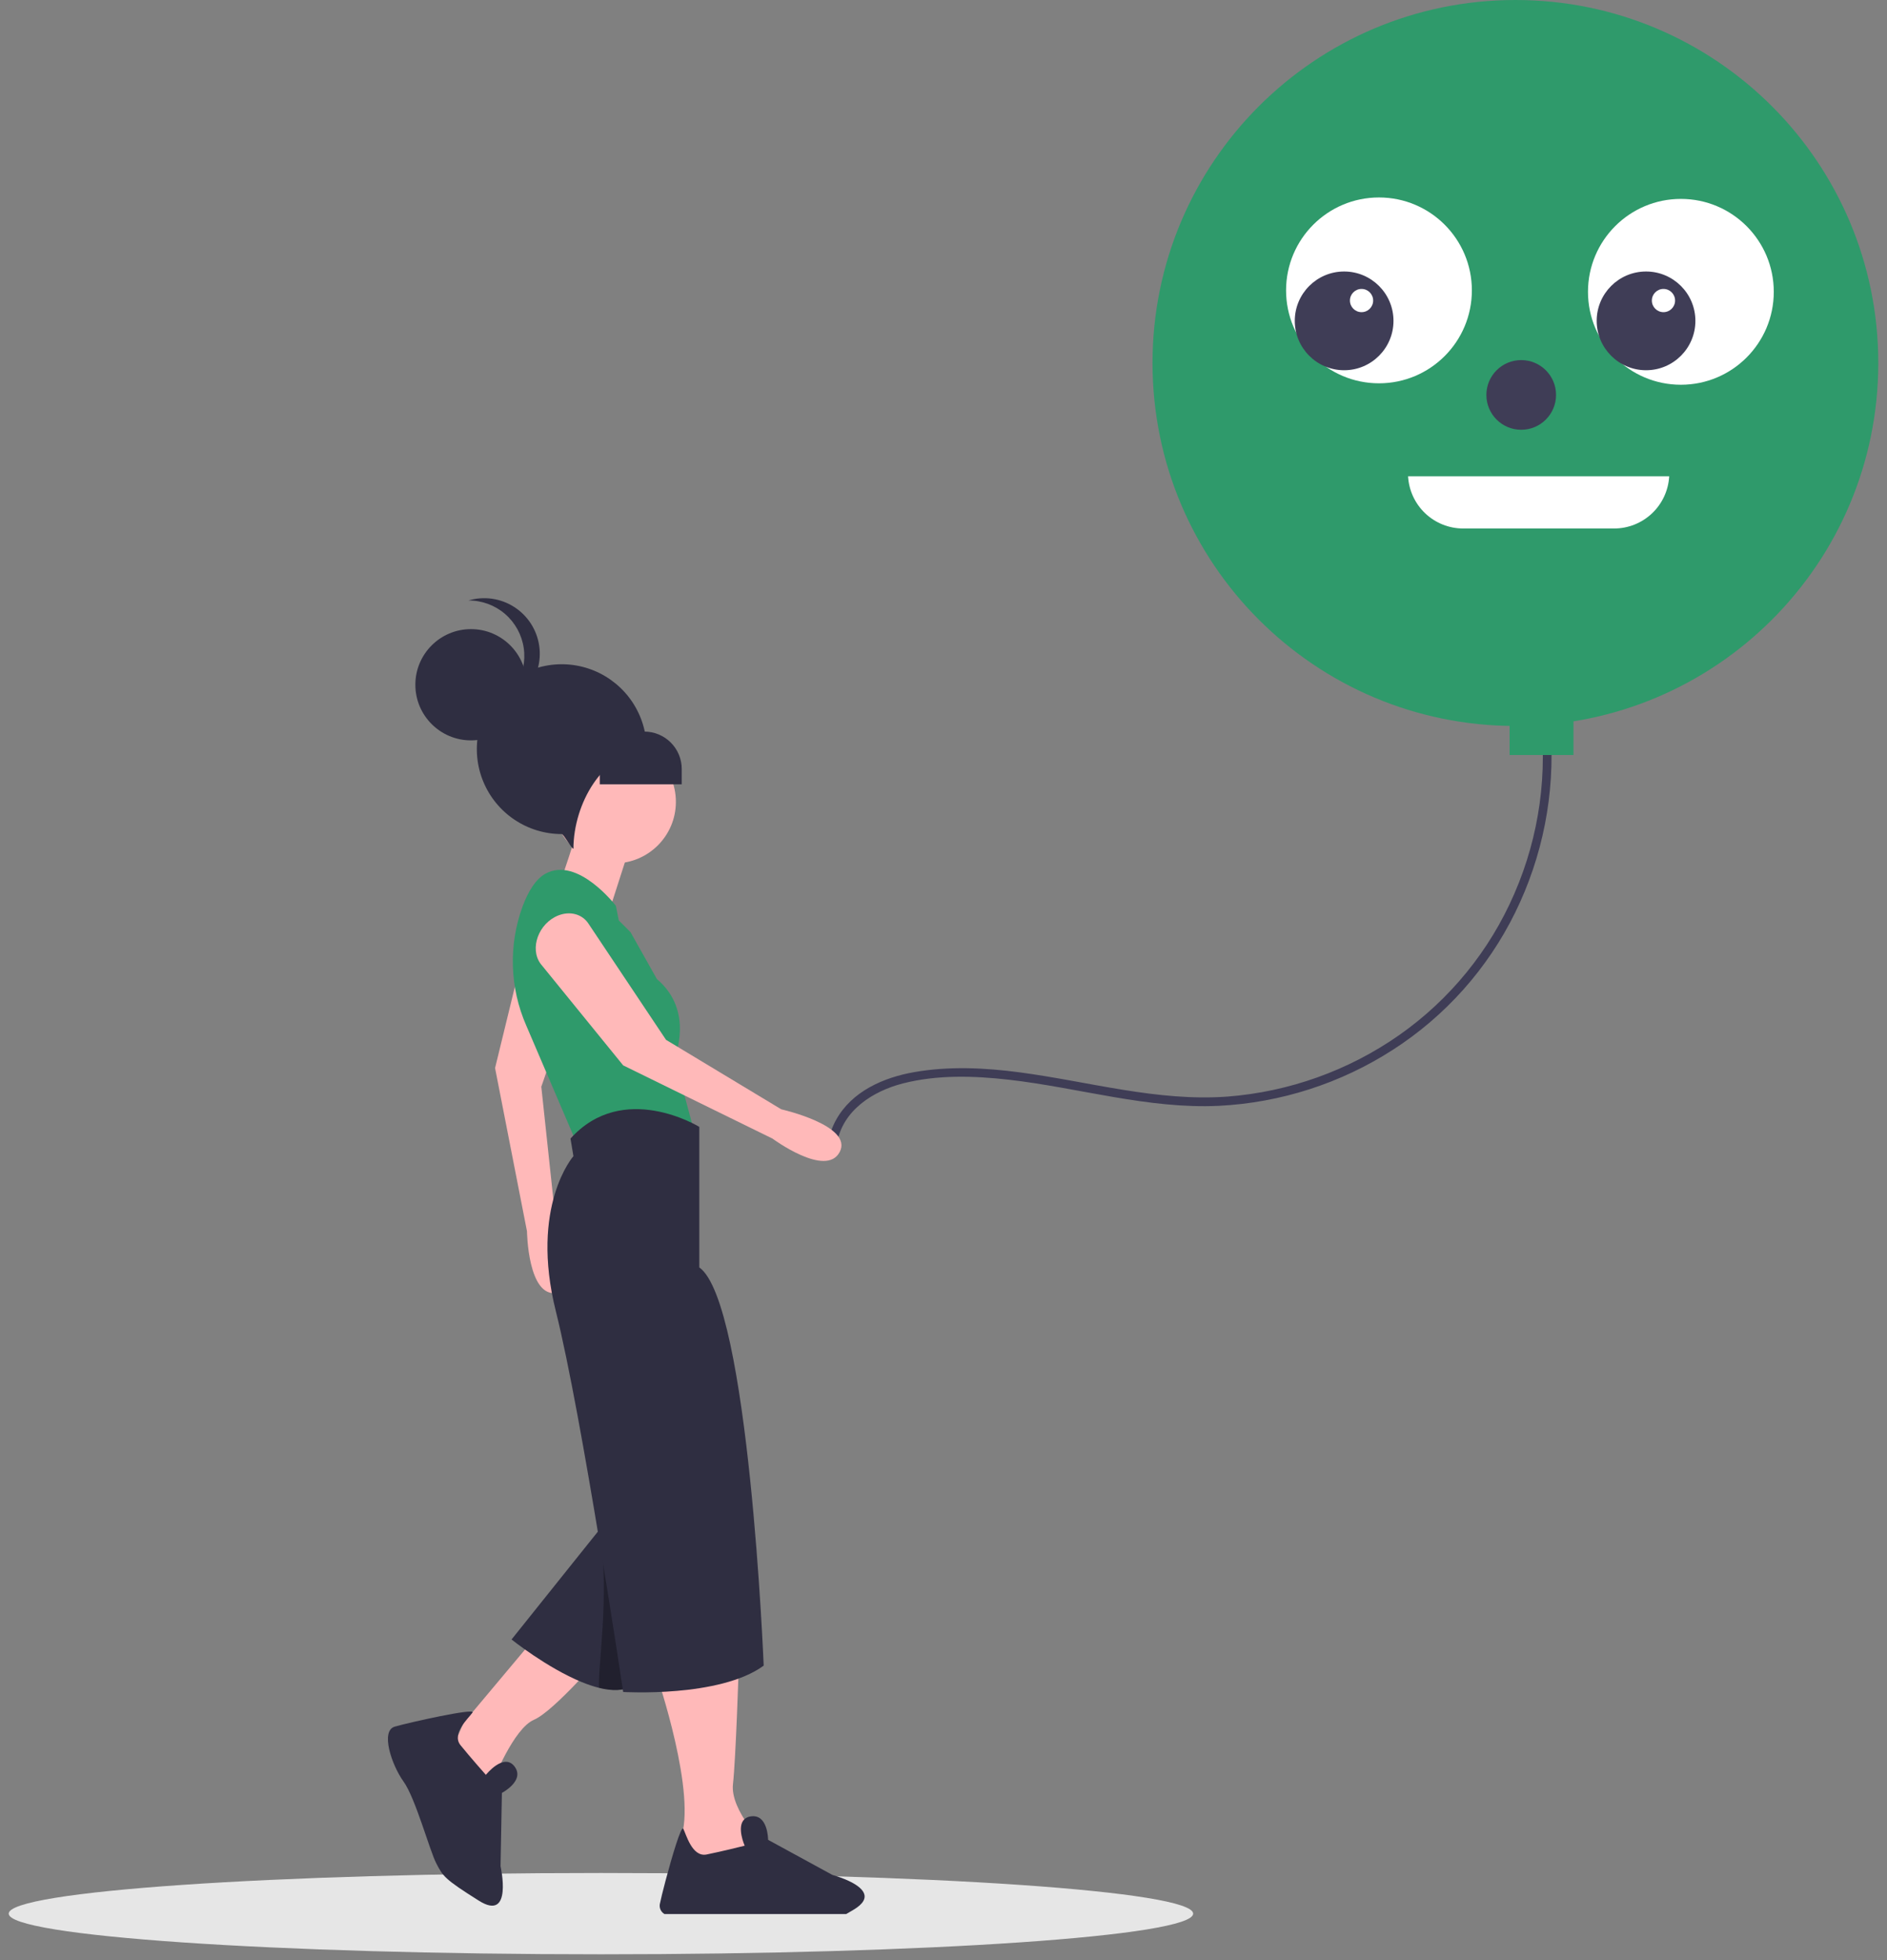 <svg width="208" height="216" viewBox="0 0 208 216" fill="none" xmlns="http://www.w3.org/2000/svg">
<rect x="0" y="0" width="208" height="216" fill="#808080" stroke="none"/>
<g clip-path="url(#clip0_10612_9841)">
<path d="M66.24 215.359C102.293 215.359 131.52 213.354 131.52 210.879C131.52 208.405 102.293 206.399 66.24 206.399C30.187 206.399 0.96 208.405 0.96 210.879C0.96 213.354 30.187 215.359 66.24 215.359Z" fill="#E6E6E6"/>
<path d="M92.265 125.949C92.906 122.351 96.223 120.237 99.529 119.39C103.304 118.425 107.327 118.543 111.168 118.979C118.903 119.856 126.498 122.227 134.348 121.86C141.173 121.516 147.788 119.387 153.533 115.686C159.311 111.972 163.968 106.752 167.001 100.589C170.056 94.386 171.411 87.484 170.927 80.586C170.863 79.729 170.766 78.875 170.645 78.023C170.559 77.414 169.634 77.673 169.719 78.279C170.654 85.136 169.688 92.119 166.929 98.466C164.219 104.748 159.816 110.153 154.212 114.078C148.625 117.98 142.096 120.315 135.302 120.842C127.552 121.408 120.023 119.181 112.407 118.172C108.561 117.662 104.638 117.473 100.798 118.141C97.397 118.732 93.907 120.253 92.161 123.405C91.763 124.117 91.486 124.891 91.34 125.694C91.232 126.298 92.157 126.557 92.265 125.949Z" fill="#3F3D56"/>
<path d="M167.04 80C189.131 80 207.04 62.091 207.04 40C207.04 17.909 189.131 0 167.04 0C144.949 0 127.04 17.909 127.04 40C127.04 62.091 144.949 80 167.04 80Z" fill="#2F9A6B"/>
<path d="M152.001 42.24C157.656 42.24 162.241 37.655 162.241 32C162.241 26.344 157.656 21.76 152.001 21.76C146.345 21.76 141.761 26.344 141.761 32C141.761 37.655 146.345 42.24 152.001 42.24Z" fill="white"/>
<path d="M155.209 52.48C155.293 54.034 155.969 55.497 157.098 56.568C158.227 57.64 159.724 58.238 161.281 58.239H177.921C179.477 58.238 180.974 57.64 182.103 56.568C183.232 55.497 183.908 54.034 183.992 52.48H155.209Z" fill="white"/>
<path d="M148.161 40.799C151.165 40.799 153.601 38.363 153.601 35.359C153.601 32.355 151.165 29.919 148.161 29.919C145.156 29.919 142.721 32.355 142.721 35.359C142.721 38.363 145.156 40.799 148.161 40.799Z" fill="#3F3D56"/>
<path d="M150.08 34.4C150.787 34.4 151.36 33.827 151.36 33.12C151.36 32.413 150.787 31.84 150.08 31.84C149.373 31.84 148.8 32.413 148.8 33.12C148.8 33.827 149.373 34.4 150.08 34.4Z" fill="white"/>
<path d="M185.28 42.399C190.935 42.399 195.52 37.814 195.52 32.159C195.52 26.503 190.935 21.919 185.28 21.919C179.625 21.919 175.04 26.503 175.04 32.159C175.04 37.814 179.625 42.399 185.28 42.399Z" fill="white"/>
<path d="M181.44 40.799C184.444 40.799 186.88 38.363 186.88 35.359C186.88 32.355 184.444 29.919 181.44 29.919C178.436 29.919 176 32.355 176 35.359C176 38.363 178.436 40.799 181.44 40.799Z" fill="#3F3D56"/>
<path d="M183.361 34.4C184.068 34.4 184.641 33.827 184.641 33.12C184.641 32.413 184.068 31.84 183.361 31.84C182.654 31.84 182.081 32.413 182.081 33.12C182.081 33.827 182.654 34.4 183.361 34.4Z" fill="white"/>
<path d="M167.68 47.36C169.801 47.36 171.52 45.641 171.52 43.52C171.52 41.399 169.801 39.68 167.68 39.68C165.559 39.68 163.84 41.399 163.84 43.52C163.84 45.641 165.559 47.36 167.68 47.36Z" fill="#3F3D56"/>
<path d="M173.44 77.76H166.4V83.2H173.44V77.76Z" fill="#2F9A6B"/>
<path d="M72.404 184.678C72.404 184.678 76.921 197.907 74.986 202.747L80.793 207.91L84.343 203.393C84.343 203.393 80.471 199.521 80.793 196.617C81.116 193.713 81.439 183.388 81.439 183.388L72.404 184.678Z" fill="#FFB9B9"/>
<path d="M94.02 210.489C93.757 210.643 93.505 210.79 93.274 210.923H73.247C73.061 210.817 72.912 210.657 72.819 210.464C72.727 210.272 72.695 210.055 72.727 209.844C72.821 209.365 73.06 208.391 73.356 207.271C74.058 204.621 75.089 201.151 75.312 201.521L75.314 201.521L75.315 201.522L75.316 201.523L75.316 201.525C75.629 202.101 76.274 204.682 77.889 204.361C79.504 204.037 82.085 203.392 82.085 203.392C82.085 203.392 81.164 201.322 82.045 200.486C82.234 200.31 82.474 200.198 82.731 200.165C84.666 199.845 84.666 202.746 84.666 202.746L91.764 206.618C92.376 206.787 92.973 207.006 93.55 207.271C94.99 207.945 96.415 209.097 94.02 210.489Z" fill="#2F2E41"/>
<path d="M59.498 179.838L51.109 189.84L48.851 195.003L51.755 197.262L54.336 196.294C54.336 196.294 56.594 190.486 58.853 189.518C61.112 188.55 66.597 182.097 66.597 182.097L59.498 179.838Z" fill="#FFB9B9"/>
<path d="M77.082 172.162L72.804 180.093L69.738 185.772C68.757 186.356 67.451 186.346 66.044 186.001C65.388 185.833 64.746 185.618 64.121 185.359C60.281 183.787 56.387 180.667 56.387 180.667L63.756 171.459L66.163 168.455L66.734 167.738L69.487 168.916L74.343 170.991L77.082 172.162Z" fill="#2F2E41"/>
<path d="M57.988 103.677L54.57 117.696L58.088 135.682C58.088 135.682 58.175 143.034 61.399 142.476C64.622 141.918 61.244 134.503 61.244 134.503L59.667 119.756L64.709 105.186C65.117 104.006 64.601 102.739 63.418 102.017C61.422 100.797 58.585 101.665 57.988 103.677Z" fill="#FFB9B9"/>
<path d="M69.985 91.59L67.081 100.625L61.596 97.721C61.596 97.721 63.854 91.268 63.854 90.3C63.854 89.332 69.985 91.59 69.985 91.59Z" fill="#FFB9B9"/>
<path d="M67.725 95.14C71.467 95.14 74.501 92.106 74.501 88.364C74.501 84.621 71.467 81.588 67.725 81.588C63.983 81.588 60.949 84.621 60.949 88.364C60.949 92.106 63.983 95.14 67.725 95.14Z" fill="#FFB9B9"/>
<path d="M69.5 102.722L68.21 101.432L67.887 99.819C67.887 99.819 63.692 94.333 60.143 96.269C59.034 96.874 58.209 98.267 57.598 99.896C56.042 104.154 56.187 108.847 58.003 113.001L63.692 126.277L76.599 124.986L74.34 116.597C74.34 116.597 76.599 111.434 72.404 107.885L69.5 102.722Z" fill="#2F9A6B"/>
<path opacity="0.3" d="M77.083 172.162L72.805 180.093L69.739 185.772C68.758 186.356 67.452 186.346 66.045 186.001C65.8 184.368 67.264 175.74 66.113 168.706L66.164 168.455L66.735 167.738L69.488 168.916L74.344 170.991L77.083 172.162Z" fill="black"/>
<path d="M77.082 124.179C77.082 124.179 68.693 119.016 62.885 125.469L63.208 127.405C63.208 127.405 58.368 132.891 61.272 144.506C64.176 156.122 68.693 186.452 68.693 186.452C68.693 186.452 79.341 187.097 84.18 183.548C84.18 183.548 82.567 143.538 77.082 139.666V124.179Z" fill="#2F2E41"/>
<path d="M59.589 106.208L68.693 117.403L85.149 125.47C85.149 125.47 91.059 129.844 92.563 126.938C94.066 124.033 86.117 122.243 86.117 122.243L73.414 114.587L64.853 101.766C64.16 100.727 62.839 100.372 61.548 100.878C59.37 101.732 58.347 104.516 59.589 106.208Z" fill="#FFB9B9"/>
<path d="M53.557 195.584C53.557 195.584 55.535 193.097 56.717 194.664C57.898 196.231 55.323 197.575 55.323 197.575L55.173 205.659C55.173 205.659 56.578 211.841 52.785 209.452C48.992 207.064 48.843 206.778 48.096 205.348C47.35 203.917 45.809 198.171 44.478 196.318C43.147 194.464 41.928 190.733 43.508 190.273C45.088 189.813 52.451 188.175 52.084 188.72C51.717 189.266 49.727 191.032 50.759 192.313C51.791 193.594 53.557 195.584 53.557 195.584Z" fill="#2F2E41"/>
<path d="M71.274 82.58C71.274 82.572 71.275 82.564 71.275 82.555C71.275 80.705 70.726 78.896 69.698 77.357C68.67 75.818 67.208 74.619 65.499 73.91C63.789 73.202 61.907 73.017 60.092 73.378C58.277 73.739 56.61 74.63 55.301 75.939C53.993 77.248 53.101 78.915 52.74 80.73C52.379 82.545 52.565 84.426 53.273 86.136C53.981 87.846 55.18 89.307 56.719 90.335C58.258 91.364 60.067 91.912 61.918 91.912C62.135 91.912 62.995 93.54 63.208 93.526C63.221 88.587 66.416 82.912 71.274 82.58Z" fill="#2F2E41"/>
<path d="M51.915 81.588C55.3 81.588 58.045 78.844 58.045 75.458C58.045 72.072 55.3 69.327 51.915 69.327C48.529 69.327 45.784 72.072 45.784 75.458C45.784 78.844 48.529 81.588 51.915 81.588Z" fill="#2F2E41"/>
<path d="M51.634 66.171C53.111 66.162 54.542 66.687 55.662 67.65C56.783 68.613 57.517 69.948 57.73 71.41C57.944 72.872 57.621 74.362 56.822 75.604C56.023 76.847 54.801 77.758 53.383 78.171C54.261 78.17 55.129 77.98 55.927 77.613C56.726 77.247 57.436 76.713 58.01 76.049C58.584 75.384 59.008 74.603 59.254 73.76C59.5 72.917 59.562 72.031 59.435 71.162C59.308 70.292 58.996 69.461 58.52 68.723C58.044 67.985 57.414 67.358 56.674 66.885C55.934 66.411 55.101 66.103 54.232 65.979C53.362 65.856 52.476 65.922 51.634 66.171Z" fill="#2F2E41"/>
<path d="M66.112 80.619H71.024C72.117 80.619 73.166 81.053 73.939 81.827C74.712 82.6 75.147 83.649 75.147 84.742V86.427H66.112V80.619Z" fill="#2F2E41"/>
</g>
<defs>
<clipPath id="clip0_10612_9841">
<rect width="206.08" height="215.36" fill="white" transform="translate(0.96)"/>
</clipPath>
</defs>
</svg>
